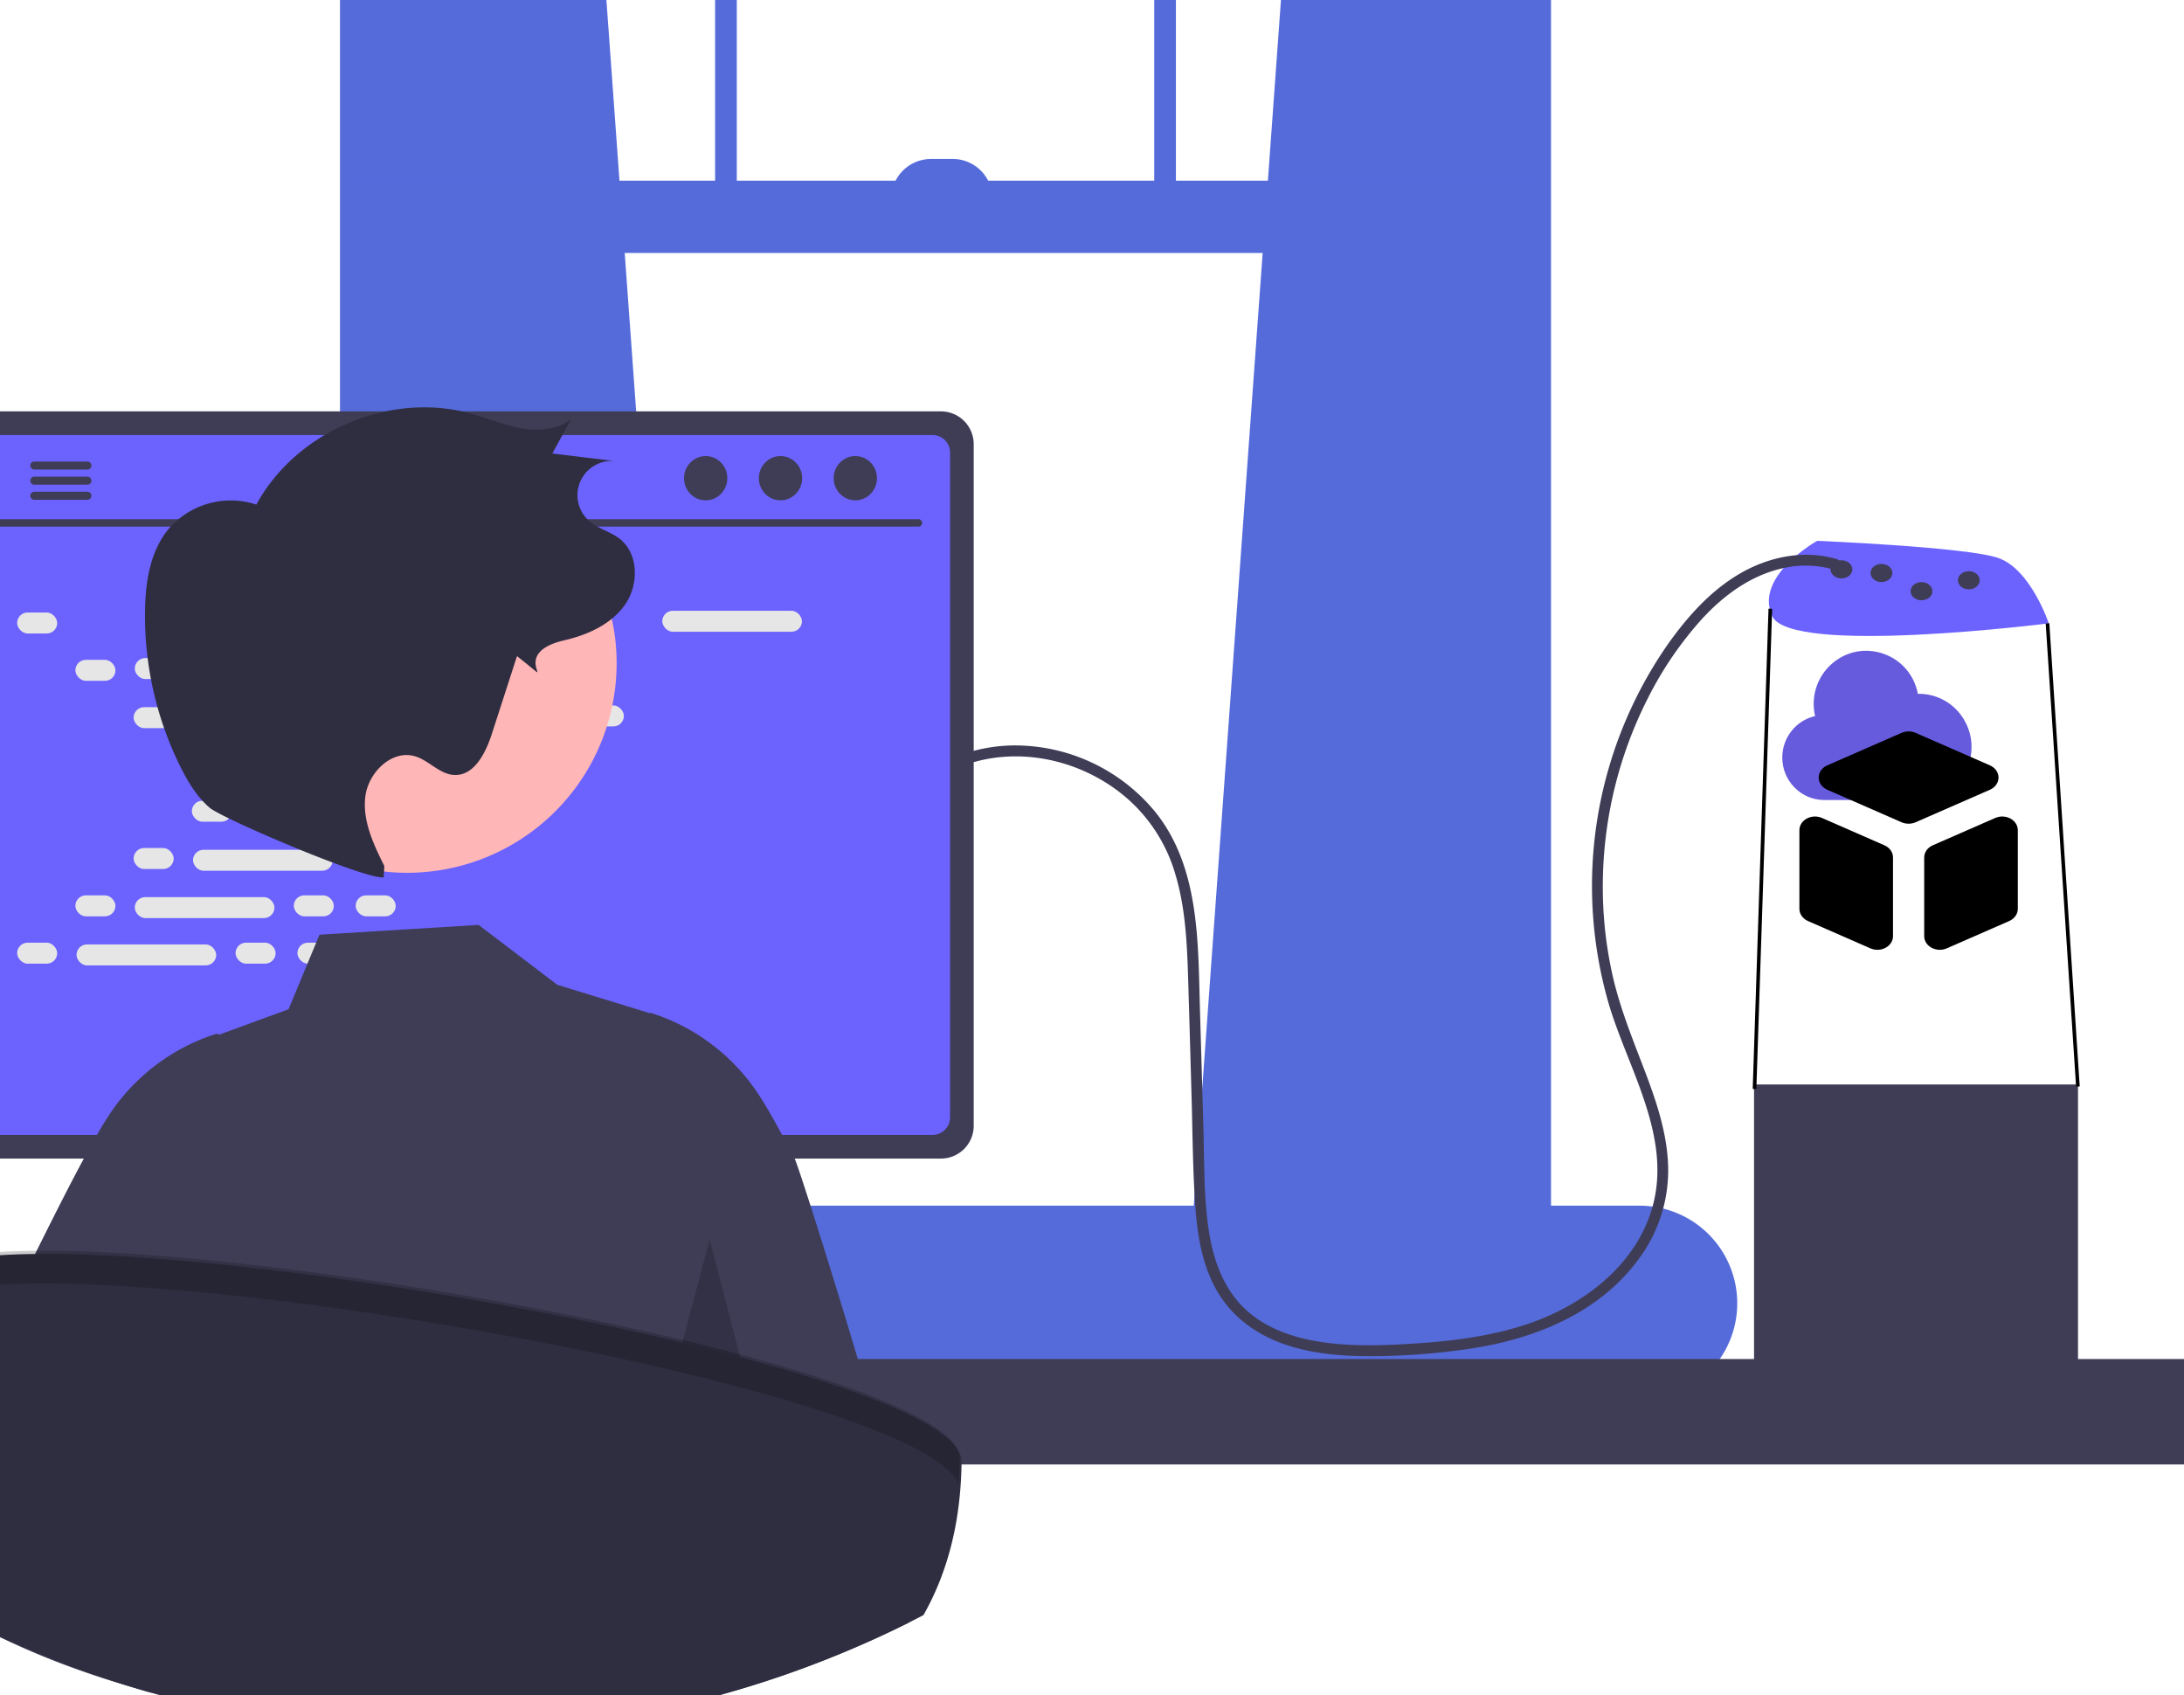 <?xml version="1.0" encoding="utf-8"?>
<svg width="740.103" height="574.316" viewBox="-100 0 600 600" preserveAspectRatio="xMidYMid slice" xmlns="http://www.w3.org/2000/svg">
  <path d="M 399.223 215.768 C 399.223 215.768 381.853 225.429 386.853 236.429 C 391.853 247.429 462.853 238.429 462.853 238.429 C 462.853 238.429 457.853 223.429 448.853 220.429 C 439.853 217.429 399.223 215.768 399.223 215.768 Z" fill="#6c63ff"/>
  <path d="M658.5,595.645l92.37,8.2.99.09V209.795q-.495-.345-.99-.69a288.323,288.323,0,0,0-62.01-32.94l-4.72,65.1-.43,5.96-4.67,64.56L677.6,331.645l-18.93,261.7Z" transform="matrix(1, 0, 0, 1, -430.717, -194.955)" style="fill: rgb(85, 107, 218);"/>
  <path d="M430.07,202.455c-.66.42-1.32.84-1.98,1.28v400.2l1.98-.18,91.37-8.11-.17-2.3L502.34,331.645l-1.44-19.86-4.67-64.56-.43-5.96-4.95-68.27A287.687,287.687,0,0,0,430.07,202.455Z" transform="matrix(1, 0, 0, 1, -430.717, -194.955)" style="fill: rgb(85, 107, 218);"/>
  <path d="M428.09,203.735c-1.33.86-2.66,1.74-3.97,2.63v403.03c0,10.07,5.97,18.51,13.95,20.66a15.249,15.249,0,0,0,4,.53h296.8a15.118,15.118,0,0,0,3.99-.53,17.06,17.06,0,0,0,7.78-4.66,22.919,22.919,0,0,0,6.18-16V213.375c-1.64-1.21-3.29-2.41-4.96-3.58q-.495-.345-.99-.69v400.29a16.108,16.108,0,0,1-.46,3.85c-1.41,5.95-6.06,10.31-11.54,10.31H442.07c-6.62,0-12-6.35-12-14.16V202.455C429.41,202.875,428.75,203.295,428.09,203.735Z" transform="matrix(1, 0, 0, 1, -430.717, -194.955)" style="fill: rgb(85, 107, 218);"/>
  <rect x="196.503" y="79.404" width="326.752" height="5.959" transform="matrix(1, 0, 0, 1, -200.127, -33.09)" style="fill: rgb(85, 107, 218);"/>
  <path d="M653.77,165.255c-1.98-.49-3.96-.95-5.96-1.38v161.81h5.96Z" transform="matrix(1, 0, 0, 1, -430.717, -194.955)" style="fill: rgb(85, 107, 218);"/>
  <path d="M533.13,161.865c-1.99.37-3.98.75-5.96,1.16v162.66h5.96Z" transform="matrix(1, 0, 0, 1, -430.717, -194.955)" style="fill: rgb(85, 107, 218);"/>
  <path d="M363.03,620.155a26.711,26.711,0,0,0,1.93,9.98,25.54,25.54,0,0,0,1.75,3.56,27.096,27.096,0,0,0,3.02,4.18,26.76,26.76,0,0,0,20.12,9.11H781.16a26.82,26.82,0,0,0,0-53.64H389.85A26.846,26.846,0,0,0,363.03,620.155Z" transform="matrix(1, 0, 0, 1, -430.717, -194.955)" style="fill: rgb(85, 107, 218);"/>
  <rect x="427.093" y="311.784" width="324.766" height="19.863" transform="matrix(-1, 0, 0, -1, 748.234, 448.476)" style="fill: rgb(85, 107, 218);"/>
  <path d="M575.571,305.825h27.809a0,0,0,0,1,0,0v0a10.925,10.925,0,0,1-10.925,10.925h-5.959a10.925,10.925,0,0,1-10.925-10.925v0A0,0,0,0,1,575.571,305.825Z" transform="matrix(-1, 0, 0, -1, 748.234, 427.619)" style="fill: rgb(85, 107, 218);"/>
  <path d="M230.59,635.475a289.004,289.004,0,0,0,28.12,28.95H941.29a289.004,289.004,0,0,0,28.12-28.95Z" transform="matrix(1, 0, 0, 1, -430.717, -194.955)" fill="#3f3d56"/>
  <path d="M415.75,538.665v102.56H487.6V538.665a3.448,3.448,0,0,0-2.43-3.3,3.175,3.175,0,0,0-1.03-.16H419.22A3.463,3.463,0,0,0,415.75,538.665Zm28.04,35.24a7.67,7.67,0,0,1,15.34,0v11.9a7.67,7.67,0,0,1-15.34,0Z" transform="matrix(1, 0, 0, 1, -430.717, -194.955)" fill="#2f2e41"/>
  <path d="M415.53,637.945v9.89a1.946,1.946,0,0,0,1.93,1.94h68.43a1.94,1.94,0,0,0,1.93-1.94v-9.89Z" transform="matrix(1, 0, 0, 1, -430.717, -194.955)" fill="#3f3d56"/>
  <path d="M302.72,384.145v187.26a9.007,9.007,0,0,0,9,9h277.5a9.007,9.007,0,0,0,9-9V384.145a9.011,9.011,0,0,0-9-8.99H311.72A9.012,9.012,0,0,0,302.72,384.145Z" fill="#3f3d56" transform="matrix(1, 0, 0, 1, -430.717, -194.955)"/>
  <path d="M309.23,386.475v182.62a4.818,4.818,0,0,0,4.81,4.81H586.91a4.818,4.818,0,0,0,4.81-4.81V386.475a4.82,4.82,0,0,0-4.81-4.82H314.04A4.821,4.821,0,0,0,309.23,386.475Z" fill="#6c63ff" transform="matrix(1, 0, 0, 1, -430.717, -194.955)"/>
  <path d="M364.87,652.105a2.948,2.948,0,0,0,2.32,1.11H529.53a2.987,2.987,0,0,0,2.92-3.6l-2.52-11.97a2.993,2.993,0,0,0-1.86-2.17,2.895,2.895,0,0,0-1.06-.2H369.7a2.894,2.894,0,0,0-1.06.2,2.992,2.992,0,0,0-1.86,2.17l-2.52,11.97A2.985,2.985,0,0,0,364.87,652.105Z" transform="matrix(1, 0, 0, 1, -430.717, -194.955)" fill="#2f2e41"/>
  <rect x="520.857" y="637.431" width="5" height="3" rx="0.488" transform="matrix(-1, 0, 0, -1, 615.997, 1082.906)" fill="#3f3d56"/>
  <rect x="510.857" y="637.431" width="5" height="3" rx="0.488" transform="matrix(-1, 0, 0, -1, 595.997, 1082.906)" fill="#3f3d56"/>
  <rect x="500.857" y="637.431" width="5" height="3" rx="0.488" transform="matrix(-1, 0, 0, -1, 575.997, 1082.906)" fill="#3f3d56"/>
  <rect x="490.857" y="637.431" width="5" height="3" rx="0.488" transform="matrix(-1, 0, 0, -1, 555.997, 1082.906)" fill="#3f3d56"/>
  <rect x="480.857" y="637.431" width="5" height="3" rx="0.488" transform="matrix(-1, 0, 0, -1, 535.997, 1082.906)" fill="#3f3d56"/>
  <rect x="470.857" y="637.431" width="5" height="3" rx="0.488" transform="matrix(-1, 0, 0, -1, 515.997, 1082.906)" fill="#3f3d56"/>
  <rect x="460.857" y="637.431" width="5" height="3" rx="0.488" transform="matrix(-1, 0, 0, -1, 495.997, 1082.906)" fill="#3f3d56"/>
  <rect x="450.857" y="637.431" width="5" height="3" rx="0.488" transform="matrix(-1, 0, 0, -1, 475.997, 1082.906)" fill="#3f3d56"/>
  <rect x="440.857" y="637.431" width="5" height="3" rx="0.488" transform="matrix(-1, 0, 0, -1, 455.997, 1082.906)" fill="#3f3d56"/>
  <rect x="430.857" y="637.431" width="5" height="3" rx="0.488" transform="matrix(-1, 0, 0, -1, 435.997, 1082.906)" fill="#3f3d56"/>
  <rect x="420.857" y="637.431" width="5" height="3" rx="0.488" transform="matrix(-1, 0, 0, -1, 415.997, 1082.906)" fill="#3f3d56"/>
  <rect x="410.857" y="637.431" width="5" height="3" rx="0.488" transform="matrix(-1, 0, 0, -1, 395.997, 1082.906)" fill="#3f3d56"/>
  <rect x="400.857" y="637.431" width="5" height="3" rx="0.488" transform="matrix(-1, 0, 0, -1, 375.997, 1082.906)" fill="#3f3d56"/>
  <rect x="390.857" y="637.431" width="5" height="3" rx="0.488" transform="matrix(-1, 0, 0, -1, 355.997, 1082.906)" fill="#3f3d56"/>
  <rect x="380.857" y="637.431" width="5" height="3" rx="0.488" transform="matrix(-1, 0, 0, -1, 335.997, 1082.906)" fill="#3f3d56"/>
  <rect x="370.857" y="637.431" width="5" height="3" rx="0.488" transform="matrix(-1, 0, 0, -1, 315.997, 1082.906)" fill="#3f3d56"/>
  <rect x="520.975" y="642.431" width="5" height="3" rx="0.488" transform="matrix(-1, 0, 0, -1, 616.233, 1092.906)" fill="#3f3d56"/>
  <rect x="510.975" y="642.431" width="5" height="3" rx="0.488" transform="matrix(-1, 0, 0, -1, 596.233, 1092.906)" fill="#3f3d56"/>
  <rect x="500.975" y="642.431" width="5" height="3" rx="0.488" transform="matrix(-1, 0, 0, -1, 576.233, 1092.906)" fill="#3f3d56"/>
  <rect x="490.975" y="642.431" width="5" height="3" rx="0.488" transform="matrix(-1, 0, 0, -1, 556.233, 1092.906)" fill="#3f3d56"/>
  <rect x="480.975" y="642.431" width="5" height="3" rx="0.488" transform="matrix(-1, 0, 0, -1, 536.233, 1092.906)" fill="#3f3d56"/>
  <rect x="470.975" y="642.431" width="5" height="3" rx="0.488" transform="matrix(-1, 0, 0, -1, 516.233, 1092.906)" fill="#3f3d56"/>
  <rect x="460.975" y="642.431" width="5" height="3" rx="0.488" transform="matrix(-1, 0, 0, -1, 496.233, 1092.906)" fill="#3f3d56"/>
  <rect x="450.975" y="642.431" width="5" height="3" rx="0.488" transform="matrix(-1, 0, 0, -1, 476.233, 1092.906)" fill="#3f3d56"/>
  <rect x="440.975" y="642.431" width="5" height="3" rx="0.488" transform="matrix(-1, 0, 0, -1, 456.233, 1092.906)" fill="#3f3d56"/>
  <rect x="430.975" y="642.431" width="5" height="3" rx="0.488" transform="matrix(-1, 0, 0, -1, 436.233, 1092.906)" fill="#3f3d56"/>
  <rect x="420.975" y="642.431" width="5" height="3" rx="0.488" transform="matrix(-1, 0, 0, -1, 416.233, 1092.906)" fill="#3f3d56"/>
  <rect x="410.975" y="642.431" width="5" height="3" rx="0.488" transform="matrix(-1, 0, 0, -1, 396.233, 1092.906)" fill="#3f3d56"/>
  <rect x="400.975" y="642.431" width="5" height="3" rx="0.488" transform="matrix(-1, 0, 0, -1, 376.233, 1092.906)" fill="#3f3d56"/>
  <rect x="390.975" y="642.431" width="5" height="3" rx="0.488" transform="matrix(-1, 0, 0, -1, 356.233, 1092.906)" fill="#3f3d56"/>
  <rect x="380.975" y="642.431" width="5" height="3" rx="0.488" transform="matrix(-1, 0, 0, -1, 336.233, 1092.906)" fill="#3f3d56"/>
  <rect x="370.975" y="642.431" width="5" height="3" rx="0.488" transform="matrix(-1, 0, 0, -1, 316.233, 1092.906)" fill="#3f3d56"/>
  <rect x="437.975" y="648.431" width="40" height="3" rx="0.488" transform="matrix(-1, 0, 0, -1, 485.233, 1104.906)" fill="#3f3d56"/>
  <path d="M327.752,406.812H583.075a1.016,1.016,0,0,0,0-2.031H327.752a1.016,1.016,0,0,0,0,2.031Z" transform="matrix(1, 0, 0, 1, -430.717, -194.955)" fill="#3f3d56"/>
  <ellipse cx="335.105" cy="231.649" rx="5.95" ry="6.083" fill="#3f3d56" transform="matrix(1, 0, 0, 1, -200.127, -33.09)"/>
  <ellipse cx="314.549" cy="231.649" rx="5.95" ry="6.083" fill="#3f3d56" transform="matrix(1, 0, 0, 1, -200.127, -33.09)"/>
  <ellipse cx="293.993" cy="231.649" rx="5.95" ry="6.083" fill="#3f3d56" transform="matrix(1, 0, 0, 1, -200.127, -33.09)"/>
  <path d="M339.04,390.045a1.095,1.095,0,0,0,1.09,1.1h14.6a1.105,1.105,0,0,0,0-2.21h-14.6A1.103,1.103,0,0,0,339.04,390.045Z" transform="matrix(1, 0, 0, 1, -430.717, -194.955)" fill="#3f3d56"/>
  <path d="M339.04,394.195a1.095,1.095,0,0,0,1.09,1.1h14.6a1.105,1.105,0,0,0,0-2.21h-14.6A1.103,1.103,0,0,0,339.04,394.195Z" transform="matrix(1, 0, 0, 1, -430.717, -194.955)" fill="#3f3d56"/>
  <path d="M339.04,398.335a1.103,1.103,0,0,0,1.09,1.11h14.6a1.105,1.105,0,0,0,0-2.21h-14.6A1.095,1.095,0,0,0,339.04,398.335Z" transform="matrix(1, 0, 0, 1, -430.717, -194.955)" fill="#3f3d56"/>
  <rect x="104.836" y="268.543" width="11.006" height="5.76" rx="2.88" fill="#e6e6e6" transform="matrix(1, 0, 0, 1, -200.127, -33.09)"/>
  <rect x="164.836" y="268.543" width="11.006" height="5.76" rx="2.88" fill="#e6e6e6" transform="matrix(1, 0, 0, 1, -200.127, -33.09)"/>
  <rect x="181.836" y="268.543" width="11.006" height="5.76" rx="2.88" fill="#e6e6e6" transform="matrix(1, 0, 0, 1, -200.127, -33.09)"/>
  <rect x="81.953" y="234.973" width="38.366" height="5.76" rx="2.88" fill="#e6e6e6"/>
  <rect x="201.156" y="268.063" width="38.366" height="5.76" rx="2.88" fill="#e6e6e6" transform="matrix(1, 0, 0, 1, -200.127, -33.09)"/>
  <rect x="120.836" y="281.543" width="11.006" height="5.76" rx="2.88" fill="#e6e6e6" transform="matrix(1, 0, 0, 1, -200.127, -33.09)"/>
  <rect x="180.836" y="281.543" width="11.006" height="5.76" rx="2.88" fill="#e6e6e6" transform="matrix(1, 0, 0, 1, -200.127, -33.09)"/>
  <rect x="197.836" y="281.543" width="11.006" height="5.76" rx="2.88" fill="#e6e6e6" transform="matrix(1, 0, 0, 1, -200.127, -33.09)"/>
  <rect x="137.156" y="281.063" width="38.366" height="5.76" rx="2.88" fill="#e6e6e6" transform="matrix(1, 0, 0, 1, -200.127, -33.09)"/>
  <rect x="217.156" y="281.063" width="38.366" height="5.76" rx="2.88" fill="#e6e6e6" transform="matrix(1, 0, 0, 1, -200.127, -33.09)"/>
  <rect x="136.836" y="294.543" width="11.006" height="5.76" rx="2.88" fill="#e6e6e6" transform="matrix(1, 0, 0, 1, -200.127, -33.09)"/>
  <rect x="196.836" y="294.543" width="11.006" height="5.76" rx="2.88" fill="#e6e6e6" transform="matrix(1, 0, 0, 1, -200.127, -33.09)"/>
  <rect x="213.836" y="294.543" width="11.006" height="5.76" rx="2.88" fill="#e6e6e6" transform="matrix(1, 0, 0, 1, -200.127, -33.09)"/>
  <rect x="153.156" y="294.063" width="38.366" height="5.76" rx="2.88" fill="#e6e6e6" transform="matrix(1, 0, 0, 1, -200.127, -33.09)"/>
  <rect x="233.156" y="294.063" width="38.366" height="5.76" rx="2.88" fill="#e6e6e6" transform="matrix(1, 0, 0, 1, -200.127, -33.09)"/>
  <rect x="152.836" y="307.543" width="11.006" height="5.76" rx="2.88" fill="#e6e6e6" transform="matrix(1, 0, 0, 1, -200.127, -33.09)"/>
  <rect x="212.836" y="307.543" width="11.006" height="5.76" rx="2.88" fill="#e6e6e6" transform="matrix(1, 0, 0, 1, -200.127, -33.09)"/>
  <rect x="229.836" y="307.543" width="11.006" height="5.76" rx="2.88" fill="#e6e6e6" transform="matrix(1, 0, 0, 1, -200.127, -33.09)"/>
  <rect x="169.156" y="307.063" width="38.366" height="5.76" rx="2.88" fill="#e6e6e6" transform="matrix(1, 0, 0, 1, -200.127, -33.09)"/>
  <rect x="164.836" y="359.237" width="11.006" height="5.76" rx="2.88" fill="#e6e6e6" transform="matrix(1, 0, 0, 1, -200.127, -33.09)"/>
  <rect x="181.836" y="359.237" width="11.006" height="5.76" rx="2.88" fill="#e6e6e6" transform="matrix(1, 0, 0, 1, -200.127, -33.09)"/>
  <rect x="201.156" y="359.717" width="38.366" height="5.76" rx="2.88" fill="#e6e6e6" transform="matrix(1, 0, 0, 1, -200.127, -33.09)"/>
  <rect x="104.836" y="359.237" width="11.006" height="5.76" rx="2.88" fill="#e6e6e6" transform="matrix(1, 0, 0, 1, -200.127, -33.09)"/>
  <rect x="121.156" y="359.717" width="38.366" height="5.76" rx="2.88" fill="#e6e6e6" transform="matrix(1, 0, 0, 1, -200.127, -33.09)"/>
  <rect x="120.836" y="346.237" width="11.006" height="5.76" rx="2.88" fill="#e6e6e6" transform="matrix(1, 0, 0, 1, -200.127, -33.09)"/>
  <rect x="180.836" y="346.237" width="11.006" height="5.76" rx="2.88" fill="#e6e6e6" transform="matrix(1, 0, 0, 1, -200.127, -33.09)"/>
  <rect x="197.836" y="346.237" width="11.006" height="5.76" rx="2.88" fill="#e6e6e6" transform="matrix(1, 0, 0, 1, -200.127, -33.09)"/>
  <rect x="137.156" y="346.717" width="38.366" height="5.76" rx="2.88" fill="#e6e6e6" transform="matrix(1, 0, 0, 1, -200.127, -33.09)"/>
  <rect x="136.836" y="333.237" width="11.006" height="5.76" rx="2.88" fill="#e6e6e6" transform="matrix(1, 0, 0, 1, -200.127, -33.09)"/>
  <rect x="196.836" y="333.237" width="11.006" height="5.76" rx="2.88" fill="#e6e6e6" transform="matrix(1, 0, 0, 1, -200.127, -33.09)"/>
  <rect x="213.836" y="333.237" width="11.006" height="5.76" rx="2.88" fill="#e6e6e6" transform="matrix(1, 0, 0, 1, -200.127, -33.09)"/>
  <rect x="153.156" y="333.717" width="38.366" height="5.76" rx="2.88" fill="#e6e6e6" transform="matrix(1, 0, 0, 1, -200.127, -33.09)"/>
  <rect x="152.836" y="320.237" width="11.006" height="5.76" rx="2.88" fill="#e6e6e6" transform="matrix(1, 0, 0, 1, -200.127, -33.09)"/>
  <rect x="212.836" y="320.237" width="11.006" height="5.76" rx="2.88" fill="#e6e6e6" transform="matrix(1, 0, 0, 1, -200.127, -33.09)"/>
  <rect x="229.836" y="320.237" width="11.006" height="5.76" rx="2.88" fill="#e6e6e6" transform="matrix(1, 0, 0, 1, -200.127, -33.09)"/>
  <rect x="169.156" y="320.717" width="38.366" height="5.76" rx="2.88" fill="#e6e6e6" transform="matrix(1, 0, 0, 1, -200.127, -33.09)"/>
  <path d="M324.69,708.905c.61.31,1.23.62,1.84.92,15.8,7.9,28.44,12.39,45.73,17.31,1.46-16.3,2.87-44.95,4.24-62.71.36-4.61.72-8.48,1.07-11.21a15.182,15.182,0,0,1,.88-4.25l-.06,4.25-.15,11.21-.87,64.11a288.588,288.588,0,0,0,65.84,9.49c1.16.03,2.3.05,3.4.07.39.01.77.02,1.15.02,1.25.01,2.49.02,3.74.02a289.271,289.271,0,0,0,69.54-8.43c-.49-16.13-.98-44.46-1.45-65.28-.1-4.07-.19-7.86-.29-11.21-.19-7.16-.39-12.32-.58-14.05a4.361,4.361,0,0,1,.39.97,97.154,97.154,0,0,1,1.89,13.08c.35,3.35.7,7.14,1.05,11.21,1.86,21.63,3.8,51.04,5.8,63.51a285.473,285.473,0,0,0,34.97-12.03q9-3.75,17.68-8.09c-1.1-7.2-2.25-15.27-3.43-23.64-.92-6.49-1.87-13.16-2.84-19.75-1.5-10.18-23.79-81.32-25.2-84.02-1.21-2.31-2.36-4.49-3.45-6.5-2.64-4.88-4.88-8.77-6.54-11.23a55.257,55.257,0,0,0-29.28-22.21l-.3-.08-.21.09-20.45-6.28-2.99-.92-2.01-.62-7.08-5.39-3.85-2.93-3.61-2.75-7.06-5.37-43.71,2.69-8.51,20.49-19.06,6.97-.33-.15-.29-.12-.3.08a55.306,55.306,0,0,0-29.28,22.21c-.94,1.41-2.08,3.27-3.37,5.52-1.1,1.91-2.3,4.09-3.6,6.5-1.85,3.43-3.87,7.3-6.01,11.49-.47.92-.95,1.86-1.43,2.81q-1.335,2.64-2.71,5.39c-2.13,4.25-4.33,8.69-6.53,13.2-1.91,3.91-3.84,11.95-5.74,22.18-1.57,8.5-3.13,18.52-4.64,28.95-1.98,13.52.13,29.71-1.66,42.15C324.92,707.365,324.8,708.135,324.69,708.905Z" transform="matrix(1, 0, 0, 1, -430.717, -194.955)" fill="#3f3d56"/>
  <polygon points="303.59 473.566 295.093 440.774 287.59 469.07 303.59 473.566" opacity="0.2" transform="matrix(1, 0, 0, 1, -200.127, -33.09)"/>
  <path d="M308.07,614.065c3.04,41.88-.11,60.32,16.67,94.85a286.159,286.159,0,0,0,47.52,18.22q2.55.72,5.11,1.4a288.588,288.588,0,0,0,65.84,9.49c1.16.03,2.3.05,3.4.07.39.01.77.02,1.15.02,1.25.01,2.49.02,3.74.02a289.271,289.271,0,0,0,69.54-8.43q3.42-.84,6.81-1.77a285.473,285.473,0,0,0,34.97-12.03q9-3.75,17.68-8.09c1.31-.66,2.62-1.32,3.91-2,6.63-11.66,10.4-25.84,10.48-42.88C590.3,633.575,318.21,588.745,308.07,614.065Z" transform="matrix(1, 0, 0, 1, -430.717, -194.955)" fill="#2f2e41"/>
  <path d="M308.078,621.237c-.155-2.593-.329-5.271-.531-8.06,10.14-25.32,282.23,19.51,286.82,48.87-.013,2.692-.128,5.304-.321,7.855C582.93,640.924,324.441,598.316,308.078,621.237Z" transform="matrix(1, 0, 0, 1, -430.717, -194.955)" opacity="0.2"/>
  <path d="M246.419,635.051a6.416,6.416,0,0,0,6.183,4.331L279.094,638.7a6.328,6.328,0,0,0,5.981-4.657l3.749-40.087a9.794,9.794,0,0,0,4.238.871A9.661,9.661,0,0,0,292.577,575.51a8.184,8.184,0,0,0-1.736.181,6.548,6.548,0,0,0-4.874-2.103l-40.751,1.052a5.854,5.854,0,0,0-1.005.125,6.365,6.365,0,0,0-4.873,8.265Zm43.173-43.817,2.668-9.553a6.506,6.506,0,0,0,.02-3.375c.129-0.0.244-.062.373-.062a6.91,6.91,0,0,1,.324,13.817A6.505,6.505,0,0,1,289.593,591.234Z" transform="matrix(1, 0, 0, 1, -430.717, -194.955)" fill="#2f2e41"/>
  <path d="M244.211,574.765c.868,4.964,10.629,8.454,22.366,7.847,10.793-.497,19.617-4.287,21.234-8.779a6.025,6.025,0,0,0-1.844-.246l-40.751,1.052A5.854,5.854,0,0,0,244.211,574.765Z" transform="matrix(1, 0, 0, 1, -430.717, -194.955)" fill="#3f3d56"/>
  <path d="M268.728,613.023a.497.497,0,0,0,.151-.066l5.753-3.766a.499.499,0,0,0,0-.836l-5.98-3.917a.5.5,0,1,0-.548.836l5.341,3.498-5.114,3.348a.5.5,0,0,0,.396.903Z" transform="matrix(1, 0, 0, 1, -430.717, -194.955)" fill="#6c63ff"/>
  <path d="M259.641,613.442a.5.5,0,0,0,.126-.918l-5.303-3.04,5.126-3.807a.5.5,0,1,0-.596-.802l-5.739,4.263a.5.5,0,0,0,.049.835l5.965,3.42A.5.5,0,0,0,259.641,613.442Z" transform="matrix(1, 0, 0, 1, -430.717, -194.955)" fill="#6c63ff"/>
  <path d="M268.156,616.323a.482.482,0,0,0,.137-.058.5.5,0,0,0,.168-.687l-8.155-13.408a.5.5,0,0,0-.854.521l8.155,13.408A.5.5,0,0,0,268.156,616.323Z" transform="matrix(1, 0, 0, 1, -430.717, -194.955)" fill="#6c63ff"/>
  <rect x="582.009" y="398.186" width="89" height="78" fill="#3f3d56" transform="matrix(1, 0, 0, 1, -200.127, -33.09)"/>
  <ellipse cx="606.009" cy="256.686" rx="3" ry="2.5" fill="#3f3d56" transform="matrix(1, 0, 0, 1, -200.127, -33.09)"/>
  <ellipse cx="617.009" cy="257.686" rx="3" ry="2.5" fill="#3f3d56" transform="matrix(1, 0, 0, 1, -200.127, -33.09)"/>
  <ellipse cx="628.009" cy="262.686" rx="3" ry="2.5" fill="#3f3d56" transform="matrix(1, 0, 0, 1, -200.127, -33.09)"/>
  <ellipse cx="641.009" cy="259.686" rx="3" ry="2.5" fill="#3f3d56" transform="matrix(1, 0, 0, 1, -200.127, -33.09)"/>
  <path stroke-linecap="round" stroke-linejoin="round" d="M 389.637 275.287 C 389.637 281.734 394.808 286.96 401.187 286.96 L 427.178 286.96 C 438.295 286.96 445.239 274.802 439.679 265.077 C 437.052 260.473 432.147 257.676 426.887 257.787 C 424.772 246.755 411.633 242.183 403.236 249.55 C 399.187 253.097 397.419 258.626 398.647 263.899 C 393.378 265.104 389.637 269.833 389.637 275.287 Z" style="paint-order: stroke; fill: rgba(96, 85, 218, 0.96);"/>
  <path d="M598.524,471.434c14.57-4.045,30.799.29,42.058,10.22A43.888,43.888,0,0,1,653.461,501.802c2.875,9.259,3.35,19.025,3.651,28.65.333,10.642.622,21.285.932,31.927.296,10.147.33,20.342,1.007,30.472.568,8.501,1.929,17.325,6.478,24.698,4.218,6.835,10.881,11.451,18.412,13.995,7.633,2.579,15.861,3.179,23.868,3.126a184.222,184.222,0,0,0,27.828-2.203c17.487-2.801,34.76-9.947,45.44-24.689a40.91,40.91,0,0,0,7.923-23.028c.225-9.675-2.866-19.046-6.251-27.982-3.295-8.696-6.859-17.264-8.944-26.356a110.576,110.576,0,0,1-2.749-25.943,114.047,114.047,0,0,1,12.229-50.225,98.679,98.679,0,0,1,15.014-22.075c6.168-6.712,13.807-12.253,22.89-14.069a27.638,27.638,0,0,1,13.368.538c1.853.555,2.645-2.34.798-2.893-8.998-2.694-18.774-.646-26.751,4.031-7.844,4.598-14.043,11.496-19.304,18.809A116.169,116.169,0,0,0,772.868,538.54c5.339,17.489,16.95,35.694,11.962,54.621-4.366,16.567-19.492,27.825-35.117,32.911-9.479,3.085-19.418,4.391-29.331,5.066-8.377.571-16.869.934-25.223-.143-7.673-.989-15.565-3.334-21.514-8.485-6.521-5.645-9.501-13.758-10.798-22.083-1.468-9.42-1.252-19.133-1.529-28.638l-.945-32.443c-.534-18.324-.074-38.631-11.995-53.814a49.958,49.958,0,0,0-39.697-18.61,44.882,44.882,0,0,0-10.955,1.618,1.501,1.501,0,0,0,.798,2.893Z" transform="matrix(1, 0, 0, 1, -430.717, -194.955)" fill="#3f3d56"/>
  <path d="M385.556,452.455a57.571,57.571,0,0,0,114.037-15.91l-.114-.817a57.571,57.571,0,0,0-113.905,16.724Z" transform="matrix(1, 0, 0, 1, -430.717, -194.955)" fill="#ffb6b6"/>
  <path d="M436.308,500.059c-2.977-5.996-6.035-12.433-5.227-19.078s7.301-13.015,13.704-11.063c3.829,1.168,6.732,4.935,10.731,5.115,5.502.247,8.635-6.059,10.33-11.299l6.902-21.342c13.313,10.459-3.548-.506,12.944-4.335,6.47-1.502,13.002-4.41,16.781-9.872s3.729-13.913-1.495-18.016c-2.561-2.012-5.963-2.768-8.412-4.916a9.407,9.407,0,0,1,7.457-16.395l-17.566-2.136,5.2-9.48c-3.76,2.984-9.005,3.402-13.732,2.567s-9.183-2.765-13.809-4.047c-22.207-6.153-47.956,4.761-58.977,24.998a22.478,22.478,0,0,0-24.484,7.159c-4.681,5.982-5.932,13.947-6.089,21.541a93.368,93.368,0,0,0,9.662,43.219c2.07,4.172,4.516,8.264,8.033,11.315s43.271,19.955,47.859,19.158" transform="matrix(1, 0, 0, 1, -430.717, -194.955)" fill="#2f2e41"/>
  <path d="M 428.628 324.355 C 428.629 327.144 431.982 328.951 434.83 327.707 L 451.97 320.207 C 453.424 319.571 454.342 318.271 454.343 316.855 L 454.343 295.241 C 454.342 292.455 450.991 290.643 448.142 291.888 L 430.996 299.388 C 429.548 300.024 428.629 301.321 428.628 302.741 L 428.628 324.355 Z M 446.676 284.141 C 449.624 282.849 449.868 279.243 447.11 277.657 C 446.972 277.575 446.828 277.501 446.676 277.434 L 426.256 268.503 C 425.052 267.975 423.634 267.975 422.424 268.503 L 402.01 277.434 C 399.062 278.728 398.817 282.328 401.57 283.921 C 401.712 284.001 401.858 284.074 402.01 284.141 L 422.424 293.074 C 423.634 293.597 425.052 293.597 426.256 293.074 L 446.676 284.141 Z M 400.544 291.888 C 397.694 290.643 394.343 292.455 394.343 295.241 L 394.343 316.855 C 394.343 318.271 395.262 319.571 396.71 320.207 L 413.856 327.707 C 416.704 328.951 420.057 327.144 420.057 324.355 L 420.057 302.741 C 420.057 301.321 419.138 300.024 417.684 299.388 L 400.544 291.888 Z" style="fill-rule: nonzero;"/>
  <path style="fill: rgb(216, 216, 216); stroke: rgb(0, 0, 0);" d="M 386.357 234.413 L 382.015 366.33"/>
  <path style="fill: rgb(216, 216, 216); stroke: rgb(0, 0, 0);" d="M 462.502 238.421 L 470.851 365.663"/>
</svg>